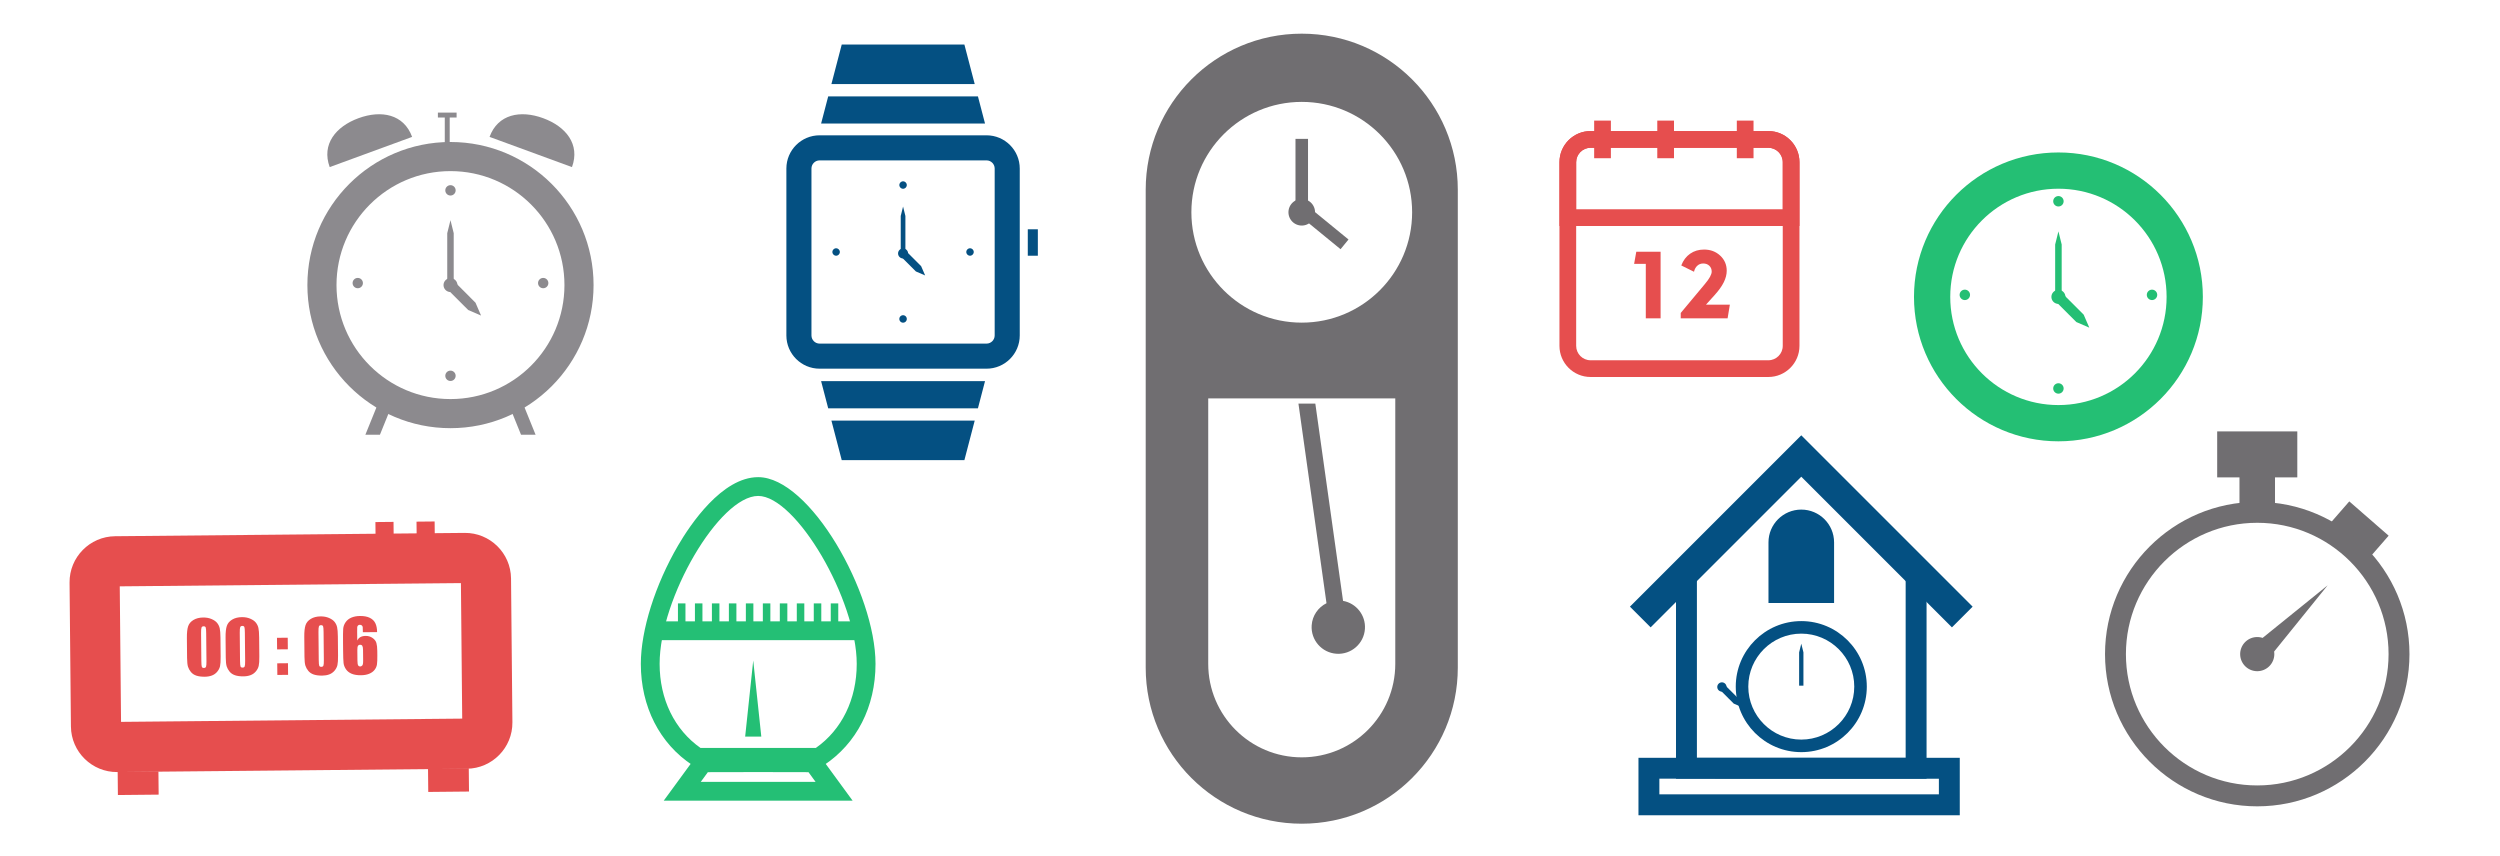 <?xml version="1.0" encoding="utf-8"?>
<svg id="master-artboard" viewBox="0 0 1361.909 466.473" version="1.1" xmlns="http://www.w3.org/2000/svg" x="0px" y="0px" width="1361.909px" height="466.473px" enable-background="new 0 0 1400 980"><rect id="ee-background" x="0" y="0" width="1361.909" height="466.473" style="fill: white; fill-opacity: 0; pointer-events: none;"/>
<g transform="matrix(1, 0, 0, 1, 351.286, 62.075)">
		<path d="M 856.555 172.937 H 900.203 V 197.986 H 856.555 V 172.937 Z" style="fill: rgb(112, 110, 113);"/>
		
			<path d="M 919.936 218.103 H 948.37 V 234.419 H 919.936 V 218.103 Z" transform="matrix(0.754 0.657 -0.657 0.754 378.178 -557.785)" style="fill: rgb(112, 110, 113);"/>
		<path d="M 868.7 178.061 H 888.056 V 220.379 H 868.7 V 178.061 Z" style="fill: rgb(112, 110, 113);"/>
		<path d="M878.379,377.19c-45.726,0-82.927-37.2-82.927-82.925s37.201-82.927,82.927-82.927s82.926,37.202,82.926,82.927&#10;&#9;&#9;&#9;S924.104,377.19,878.379,377.19z M878.379,222.724c-39.45,0-71.542,32.093-71.542,71.541c0,39.448,32.092,71.539,71.542,71.539&#10;&#9;&#9;&#9;c39.445,0,71.539-32.091,71.539-71.539C949.918,254.816,917.824,222.724,878.379,222.724z" style="fill: rgb(112, 110, 113);"/>
		<path d="M 916.738 256.78 L 876.84 289.035 L 880.66 292.859 L 884.485 296.684 Z" style="fill: rgb(112, 110, 113);"/>
		<path d="M 887.675 294.265 A 9.298 9.298 0 0 1 878.377 303.563 A 9.298 9.298 0 0 1 869.079 294.265 A 9.298 9.298 0 0 1 878.377 284.967 A 9.298 9.298 0 0 1 887.675 294.265 Z" style="fill: rgb(112, 110, 113);"/>
	</g><path d="M 371.92 709.775 L 367.033 755.88 L 371.92 755.88 L 376.808 755.88 Z" transform="matrix(0.899, 0, 0, 0.899, 75.976, -278.27)" style="fill: rgb(36, 191, 117);"/><path d="M413.291,774.162h-76.751l-1.423-0.937c-19.896-13.082-31.306-35.465-31.306-61.407c0-20.426,8.667-47.949,22.619-71.826&#10;&#9;&#9;&#9;c7.26-12.424,26.517-41.322,48.487-41.322c31.382,0,71.105,70.154,71.105,113.148c0,25.942-11.411,48.325-31.307,61.407&#10;&#9;&#9;&#9;L413.291,774.162z M339.993,762.775h69.846c15.783-11.061,24.797-29.531,24.797-50.957c0-38.995-36.837-101.763-59.72-101.763&#10;&#9;&#9;&#9;c-23.441,0-59.72,61.818-59.72,101.763C315.196,733.242,324.21,751.713,339.993,762.775z" transform="matrix(0.899, 0, 0, 0.899, 75.976, -278.27)" style="fill: rgb(36, 191, 117);"/><path d="M432.139,794.7H317.692l20.946-28.631l36.267-0.073l36.289,0.073L432.139,794.7z M340.128,783.315h69.575l-4.296-5.873&#10;&#9;&#9;&#9;l-30.502-0.061l-30.48,0.061L340.128,783.315z" transform="matrix(0.899, 0, 0, 0.899, 75.976, -278.27)" style="fill: rgb(36, 191, 117);"/><path d="M 311.896 686.054 H 437.856 V 697.44 H 311.896 V 686.054 Z" transform="matrix(0.899, 0, 0, 0.899, 75.976, -278.27)" style="fill: rgb(36, 191, 117);"/><path d="M 326.301 675.174 H 330.855 V 688.146 H 326.301 V 675.174 Z" transform="matrix(0.899, 0, 0, 0.899, 75.976, -278.27)" style="fill: rgb(36, 191, 117);"/><path d="M 336.589 675.174 H 341.143 V 688.146 H 336.589 V 675.174 Z" transform="matrix(0.899, 0, 0, 0.899, 75.976, -278.27)" style="fill: rgb(36, 191, 117);"/><path d="M 346.878 675.174 H 351.433 V 688.146 H 346.878 V 675.174 Z" transform="matrix(0.899, 0, 0, 0.899, 75.976, -278.27)" style="fill: rgb(36, 191, 117);"/><path d="M 357.167 675.174 H 361.721 V 688.146 H 357.167 V 675.174 Z" transform="matrix(0.899, 0, 0, 0.899, 75.976, -278.27)" style="fill: rgb(36, 191, 117);"/><path d="M 367.455 675.174 H 372.009 V 688.146 H 367.455 V 675.174 Z" transform="matrix(0.899, 0, 0, 0.899, 75.976, -278.27)" style="fill: rgb(36, 191, 117);"/><path d="M 377.744 675.174 H 382.298 V 688.146 H 377.744 V 675.174 Z" transform="matrix(0.899, 0, 0, 0.899, 75.976, -278.27)" style="fill: rgb(36, 191, 117);"/><path d="M 388.032 675.174 H 392.587 V 688.146 H 388.032 V 675.174 Z" transform="matrix(0.899, 0, 0, 0.899, 75.976, -278.27)" style="fill: rgb(36, 191, 117);"/><path d="M 398.32 675.174 H 402.875 V 688.146 H 398.32 V 675.174 Z" transform="matrix(0.899, 0, 0, 0.899, 75.976, -278.27)" style="fill: rgb(36, 191, 117);"/><path d="M 408.608 675.174 H 413.162 V 688.146 H 408.608 V 675.174 Z" transform="matrix(0.899, 0, 0, 0.899, 75.976, -278.27)" style="fill: rgb(36, 191, 117);"/><path d="M 418.897 675.174 H 423.451 V 688.146 H 418.897 V 675.174 Z" transform="matrix(0.899, 0, 0, 0.899, 75.976, -278.27)" style="fill: rgb(36, 191, 117);"/><g transform="matrix(1, 0, 0, 1, -347.054, 111.452)">
			<path d="M601.385,307.327l-190.406,1.814c-13.811,0.131-25.154-10.999-25.286-24.811l-0.747-78.377&#10;&#9;&#9;&#9;&#9;c-0.131-13.812,10.998-25.155,24.809-25.287l190.407-1.813c13.811-0.131,25.154,10.997,25.286,24.809l0.747,78.377&#10;&#9;&#9;&#9;&#9;C626.326,295.853,615.197,307.196,601.385,307.327z M412.996,281.796l185.852-1.772l-0.703-73.823l-185.853,1.77L412.996,281.796&#10;&#9;&#9;&#9;&#9;z" style="fill: rgb(230, 78, 78);"/>
		</g><path d="M 411.039 309.036 H 433.241 V 321.739 H 411.039 V 309.036 Z" transform="matrix(1, -0.01, 0.01, 1, -350.031, 115.477)" style="fill: rgb(230, 78, 78);"/><path d="M 580.11 307.423 H 602.312 V 320.128 H 580.11 V 307.423 Z" transform="matrix(1, -0.01, 0.01, 1, -350.015, 117.096)" style="fill: rgb(230, 78, 78);"/><path d="M467.155,235.968l0.098,10.365c0.023,2.355-0.089,4.072-0.335,5.148c-0.246,1.076-0.768,2.088-1.564,3.028&#10;&#9;&#9;&#9;&#9;c-0.797,0.941-1.763,1.624-2.899,2.042c-1.134,0.42-2.405,0.64-3.813,0.653c-1.856,0.018-3.4-0.185-4.632-0.6&#10;&#9;&#9;&#9;&#9;c-1.232-0.416-2.217-1.077-2.956-1.979c-0.739-0.901-1.265-1.851-1.582-2.853c-0.316-1.003-0.485-2.595-0.506-4.784&#10;&#9;&#9;&#9;&#9;l-0.102-10.846c-0.028-2.853,0.198-4.992,0.678-6.416c0.478-1.425,1.447-2.575,2.902-3.445c1.457-0.872,3.229-1.319,5.314-1.338&#10;&#9;&#9;&#9;&#9;c1.701-0.016,3.228,0.267,4.578,0.852c1.349,0.581,2.359,1.299,3.034,2.148c0.673,0.852,1.133,1.812,1.38,2.884&#10;&#9;&#9;&#9;&#9;C466.998,231.901,467.132,233.613,467.155,235.968z M459.375,233.433c-0.016-1.65-0.106-2.685-0.269-3.096&#10;&#9;&#9;&#9;&#9;c-0.165-0.416-0.541-0.618-1.13-0.611c-0.575,0.004-0.954,0.229-1.135,0.669c-0.181,0.443-0.265,1.466-0.25,3.065l0.145,15.164&#10;&#9;&#9;&#9;&#9;c0.019,1.804,0.115,2.889,0.291,3.26c0.176,0.369,0.553,0.549,1.129,0.545c0.576-0.007,0.951-0.225,1.125-0.663&#10;&#9;&#9;&#9;&#9;c0.176-0.438,0.255-1.417,0.241-2.939L459.375,233.433z" transform="matrix(1, 0, 0, 1, -347.054, 111.452)" style="fill: rgb(230, 78, 78);"/><path d="M488.229,235.768l0.098,10.365c0.023,2.355-0.088,4.071-0.334,5.148c-0.246,1.076-0.768,2.086-1.564,3.029&#10;&#9;&#9;&#9;&#9;c-0.798,0.94-1.764,1.621-2.899,2.041c-1.134,0.421-2.405,0.641-3.813,0.654c-1.856,0.018-3.399-0.184-4.631-0.603&#10;&#9;&#9;&#9;&#9;c-1.231-0.414-2.218-1.074-2.956-1.977c-0.739-0.9-1.266-1.852-1.583-2.853c-0.315-1.003-0.485-2.595-0.506-4.783l-0.102-10.846&#10;&#9;&#9;&#9;&#9;c-0.028-2.853,0.198-4.992,0.678-6.418c0.477-1.425,1.446-2.573,2.903-3.442c1.457-0.872,3.227-1.319,5.313-1.339&#10;&#9;&#9;&#9;&#9;c1.701-0.016,3.228,0.267,4.578,0.849c1.349,0.583,2.359,1.299,3.034,2.151c0.673,0.852,1.133,1.813,1.381,2.884&#10;&#9;&#9;&#9;&#9;C488.072,231.701,488.206,233.413,488.229,235.768z M480.449,233.23c-0.015-1.65-0.105-2.682-0.269-3.095&#10;&#9;&#9;&#9;&#9;s-0.541-0.616-1.129-0.612c-0.575,0.007-0.954,0.229-1.136,0.672c-0.181,0.442-0.263,1.463-0.249,3.062l0.145,15.164&#10;&#9;&#9;&#9;&#9;c0.018,1.804,0.114,2.892,0.29,3.26c0.176,0.372,0.553,0.552,1.129,0.545c0.576-0.004,0.95-0.225,1.125-0.661&#10;&#9;&#9;&#9;&#9;c0.175-0.438,0.256-1.418,0.242-2.942L480.449,233.23z" transform="matrix(1, 0, 0, 1, -347.054, 111.452)" style="fill: rgb(230, 78, 78);"/><path d="M503.796,235.948l0.06,6.313l-5.853,0.056l-0.06-6.313L503.796,235.948z M503.929,249.845l0.061,6.333l-5.853,0.056&#10;&#9;&#9;&#9;&#9;l-0.062-6.333L503.929,249.845z" transform="matrix(1, 0, 0, 1, -347.054, 111.452)" style="fill: rgb(230, 78, 78);"/><path d="M531.107,235.361l0.098,10.365c0.023,2.355-0.089,4.069-0.334,5.146c-0.246,1.077-0.768,2.089-1.564,3.029&#10;&#9;&#9;&#9;&#9;c-0.797,0.94-1.764,1.623-2.899,2.044c-1.133,0.417-2.404,0.638-3.812,0.651c-1.856,0.018-3.4-0.185-4.632-0.6&#10;&#9;&#9;&#9;&#9;c-1.232-0.416-2.218-1.077-2.957-1.979c-0.738-0.9-1.265-1.85-1.582-2.853c-0.316-1.002-0.485-2.595-0.506-4.783l-0.102-10.845&#10;&#9;&#9;&#9;&#9;c-0.028-2.853,0.198-4.993,0.678-6.416c0.477-1.426,1.446-2.575,2.903-3.445c1.457-0.872,3.228-1.319,5.314-1.338&#10;&#9;&#9;&#9;&#9;c1.702-0.016,3.228,0.269,4.576,0.852c1.349,0.58,2.36,1.298,3.035,2.148c0.673,0.852,1.133,1.812,1.379,2.884&#10;&#9;&#9;&#9;&#9;C530.95,231.292,531.083,233.006,531.107,235.361z M523.328,232.823c-0.015-1.65-0.105-2.684-0.269-3.095&#10;&#9;&#9;&#9;&#9;c-0.164-0.416-0.54-0.618-1.129-0.611c-0.575,0.004-0.954,0.229-1.135,0.671c-0.182,0.44-0.264,1.463-0.25,3.063l0.145,15.164&#10;&#9;&#9;&#9;&#9;c0.018,1.803,0.114,2.889,0.291,3.259c0.175,0.37,0.552,0.55,1.128,0.545c0.576-0.006,0.95-0.224,1.125-0.662&#10;&#9;&#9;&#9;&#9;c0.174-0.438,0.255-1.417,0.241-2.94L523.328,232.823z" transform="matrix(1, 0, 0, 1, -347.054, 111.452)" style="fill: rgb(230, 78, 78);"/><path d="M552.485,232.891l-7.754,0.073c-0.013-1.445-0.038-2.357-0.074-2.735c-0.037-0.374-0.192-0.689-0.469-0.943&#10;&#9;&#9;&#9;&#9;c-0.279-0.253-0.654-0.375-1.127-0.372c-0.397,0.004-0.721,0.127-0.975,0.374c-0.254,0.244-0.398,0.56-0.432,0.943&#10;&#9;&#9;&#9;&#9;c-0.036,0.382-0.047,1.156-0.037,2.321l0.048,4.952c0.389-0.834,0.964-1.465,1.729-1.887c0.763-0.423,1.708-0.639,2.834-0.65&#10;&#9;&#9;&#9;&#9;c1.42-0.013,2.678,0.355,3.773,1.116c1.094,0.756,1.794,1.67,2.099,2.742c0.304,1.074,0.466,2.524,0.483,4.354l0.023,2.475&#10;&#9;&#9;&#9;&#9;c0.021,2.177-0.047,3.794-0.203,4.859c-0.158,1.065-0.592,2.05-1.307,2.959c-0.713,0.908-1.698,1.619-2.954,2.128&#10;&#9;&#9;&#9;&#9;c-1.255,0.512-2.722,0.776-4.397,0.792c-2.086,0.021-3.797-0.25-5.134-0.816c-1.336-0.563-2.372-1.381-3.104-2.457&#10;&#9;&#9;&#9;&#9;c-0.732-1.072-1.167-2.204-1.298-3.394c-0.134-1.189-0.216-3.496-0.248-6.927l-0.041-4.299c-0.036-3.698-0.005-6.173,0.092-7.42&#10;&#9;&#9;&#9;&#9;c0.096-1.248,0.529-2.431,1.299-3.552c0.77-1.121,1.827-1.966,3.173-2.535c1.345-0.569,2.899-0.863,4.666-0.878&#10;&#9;&#9;&#9;&#9;c2.175-0.022,3.964,0.313,5.365,1.005c1.401,0.689,2.409,1.67,3.022,2.945C552.15,229.339,552.466,230.947,552.485,232.891z&#10;&#9;&#9;&#9;&#9; M544.823,242.657c-0.009-1.101-0.139-1.853-0.384-2.259c-0.248-0.407-0.646-0.609-1.197-0.603&#10;&#9;&#9;&#9;&#9;c-0.537,0.004-0.929,0.203-1.173,0.596c-0.248,0.392-0.365,1.156-0.354,2.295l0.054,5.624c0.014,1.37,0.14,2.266,0.38,2.687&#10;&#9;&#9;&#9;&#9;c0.241,0.418,0.637,0.625,1.188,0.621c0.332-0.005,0.676-0.169,1.032-0.5c0.354-0.327,0.525-1.21,0.511-2.644L544.823,242.657z" transform="matrix(1, 0, 0, 1, -347.054, 111.452)" style="fill: rgb(230, 78, 78);"/><path d="M 551.488 173.197 H 561.355 V 182.306 H 551.488 V 173.197 Z" transform="matrix(1, -0.01, 0.01, 1, -348.709, 116.719)" style="fill: rgb(230, 78, 78);"/><path d="M 573.879 172.984 H 583.747 V 182.093 H 573.879 V 172.984 Z" transform="matrix(1, -0.01, 0.01, 1, -348.706, 116.93)" style="fill: rgb(230, 78, 78);"/><path d="M 685.35 473.973 A 7.24 7.24 0 0 1 678.11 481.213 A 7.24 7.24 0 0 1 670.87 473.973 A 7.24 7.24 0 0 1 678.11 466.733 A 7.24 7.24 0 0 1 685.35 473.973 Z" transform="matrix(1, 0, 0, 1, 31.037, -358.34)" style="fill: rgb(112, 110, 113);"/><path d="M 699.252 494.097 L 674.696 474.013 L 674.696 434 L 681.527 434 L 681.527 470.775 L 703.578 488.808 Z" transform="matrix(1, 0, 0, 1, 31.037, -358.34)" style="fill: rgb(112, 110, 113);"/><path d="M678.11,376.681c-46.951,0-85.009,38.06-85.009,85.01v71.834v116.691v71.836c0,46.95,38.059,85.01,85.009,85.01&#10;&#9;&#9;c46.952,0,85.01-38.06,85.01-85.01v-71.836V533.525v-71.834C763.12,414.74,725.062,376.681,678.11,376.681z M729.061,719.962&#10;&#9;&#9;c0,28.14-22.812,50.951-50.951,50.951s-50.951-22.812-50.951-50.951v-144.6h101.901V719.962z M678.11,534.103&#10;&#9;&#9;c-33.208,0-60.127-26.922-60.127-60.129c0-33.21,26.92-60.129,60.127-60.129c33.209,0,60.13,26.919,60.13,60.129&#10;&#9;&#9;C738.24,507.181,711.319,534.103,678.11,534.103z" transform="matrix(1, 0, 0, 1, 31.037, -358.34)" style="fill: rgb(112, 110, 113);"/><path d="M700.61,685.675l-15.105-107.464h-9.199l15.283,108.736c-4.496,2.226-7.722,6.703-8.078,12.066&#10;&#9;&#9;c-0.531,8.012,5.533,14.939,13.545,15.469c8.013,0.534,14.937-5.53,15.471-13.543C713.022,693.479,707.799,686.967,700.61,685.675z&#10;&#9;&#9;" transform="matrix(1, 0, 0, 1, 31.037, -358.34)" style="fill: rgb(112, 110, 113);"/><path d="M1124.236,380.752c-50.469,0-91.383,40.913-91.383,91.382s40.914,91.382,91.383,91.382&#10;&#9;&#9;&#9;c50.468,0,91.382-40.913,91.382-91.382S1174.704,380.752,1124.236,380.752z M1124.236,540.578&#10;&#9;&#9;&#9;c-37.8,0-68.444-30.642-68.444-68.444c0-37.802,30.645-68.443,68.444-68.443s68.443,30.641,68.443,68.443&#10;&#9;&#9;&#9;C1192.68,509.937,1162.036,540.578,1124.236,540.578z" transform="matrix(0.861, 0, 0, 0.861, 153.386, -244.773)" style="fill: rgb(36, 191, 116);"/><path d="M 1128.665 472.134 A 4.429 4.429 0 0 1 1124.236 476.563 A 4.429 4.429 0 0 1 1119.807 472.134 A 4.429 4.429 0 0 1 1124.236 467.705 A 4.429 4.429 0 0 1 1128.665 472.134 Z" transform="matrix(0.861, 0, 0, 0.861, 153.386, -244.773)" style="fill: rgb(36, 191, 116);"/><path d="M1127.536,411.634c0,1.821-1.479,3.3-3.3,3.3c-1.819,0-3.301-1.479-3.301-3.3c0-1.819,1.481-3.298,3.301-3.298&#10;&#9;&#9;&#9;C1126.058,408.336,1127.536,409.814,1127.536,411.634z" transform="matrix(0.861, 0, 0, 0.861, 153.386, -244.773)" style="fill: rgb(36, 191, 116);"/><path d="M1127.536,530.068c0,1.821-1.479,3.3-3.3,3.3c-1.819,0-3.301-1.479-3.301-3.3s1.481-3.298,3.301-3.298&#10;&#9;&#9;&#9;C1126.058,526.771,1127.536,528.247,1127.536,530.068z" transform="matrix(0.861, 0, 0, 0.861, 153.386, -244.773)" style="fill: rgb(36, 191, 116);"/><path d="M1183.455,474.149c-1.823,0-3.3-1.477-3.3-3.3c0-1.819,1.477-3.296,3.3-3.296c1.819,0,3.296,1.477,3.296,3.296&#10;&#9;&#9;&#9;C1186.751,472.672,1185.274,474.149,1183.455,474.149z" transform="matrix(0.861, 0, 0, 0.861, 153.386, -244.773)" style="fill: rgb(36, 191, 116);"/><path d="M1065.021,474.149c-1.824,0-3.301-1.477-3.301-3.3c0-1.819,1.477-3.296,3.301-3.296c1.818,0,3.295,1.477,3.295,3.296&#10;&#9;&#9;&#9;C1068.316,472.672,1066.84,474.149,1065.021,474.149z" transform="matrix(0.861, 0, 0, 0.861, 153.386, -244.773)" style="fill: rgb(36, 191, 116);"/><path d="M 1124.236 430.674 L 1122.173 438.995 L 1122.173 470.851 L 1124.236 470.851 L 1126.3 470.851 L 1126.3 438.995 Z" transform="matrix(0.861, 0, 0, 0.861, 153.386, -244.773)" style="fill: rgb(36, 191, 116);"/><path d="M 1143.77 491.599 L 1140.219 483.382 L 1126.836 469.999 L 1124.503 472.33 L 1122.173 474.665 L 1135.555 488.045 Z" transform="matrix(0.861, 0, 0, 0.861, 153.386, -244.773)" style="fill: rgb(36, 191, 116);"/><path d="M262.333,387.728c-43.05,0-77.951,34.9-77.951,77.951c0,43.05,34.9,77.95,77.951,77.95c43.05,0,77.951-34.9,77.951-77.95&#10;&#9;&#9;&#9;C340.283,422.628,305.382,387.728,262.333,387.728z M262.333,527.771c-34.292,0-62.091-27.8-62.091-62.093&#10;&#9;&#9;&#9;s27.799-62.093,62.091-62.093c34.292,0,62.091,27.8,62.091,62.093S296.625,527.771,262.333,527.771z" transform="matrix(1, 0, 0, 1, -16.929, -310.373)" style="fill: rgb(140, 138, 142);"/><path d="M 266.111 465.678 A 3.778 3.778 0 0 1 262.333 469.456 A 3.778 3.778 0 0 1 258.555 465.678 A 3.778 3.778 0 0 1 262.333 461.9 A 3.778 3.778 0 0 1 266.111 465.678 Z" transform="matrix(1, 0, 0, 1, -16.929, -310.373)" style="fill: rgb(140, 138, 142);"/><path d="M 265.146 414.071 A 2.814 2.814 0 0 1 262.332 416.885 A 2.814 2.814 0 0 1 259.518 414.071 A 2.814 2.814 0 0 1 262.332 411.257 A 2.814 2.814 0 0 1 265.146 414.071 Z" transform="matrix(1, 0, 0, 1, -16.929, -310.373)" style="fill: rgb(140, 138, 142);"/><path d="M 265.146 515.098 A 2.814 2.814 0 0 1 262.332 517.912 A 2.814 2.814 0 0 1 259.518 515.098 A 2.814 2.814 0 0 1 262.332 512.284 A 2.814 2.814 0 0 1 265.146 515.098 Z" transform="matrix(1, 0, 0, 1, -16.929, -310.373)" style="fill: rgb(140, 138, 142);"/><path d="M312.846,467.397c-1.554,0-2.814-1.258-2.814-2.815c0-1.552,1.26-2.811,2.814-2.811s2.813,1.258,2.813,2.811&#10;&#9;&#9;&#9;C315.659,466.139,314.399,467.397,312.846,467.397z" transform="matrix(1, 0, 0, 1, -16.929, -310.373)" style="fill: rgb(140, 138, 142);"/><path d="M211.82,467.397c-1.554,0-2.814-1.258-2.814-2.815c0-1.552,1.26-2.811,2.814-2.811c1.552,0,2.813,1.258,2.813,2.811&#10;&#9;&#9;&#9;C214.633,466.139,213.372,467.397,211.82,467.397z" transform="matrix(1, 0, 0, 1, -16.929, -310.373)" style="fill: rgb(140, 138, 142);"/><path d="M 262.333 430.313 L 260.571 437.41 L 260.571 464.584 L 262.333 464.584 L 264.095 464.584 L 264.095 437.41 Z" transform="matrix(1, 0, 0, 1, -16.929, -310.373)" style="fill: rgb(140, 138, 142);"/><path d="M 278.994 482.281 L 275.965 475.274 L 264.55 463.857 L 262.56 465.846 L 260.571 467.838 L 271.987 479.25 Z" transform="matrix(1, 0, 0, 1, -16.929, -310.373)" style="fill: rgb(140, 138, 142);"/><path d="M212.239,374.752c-12.398,4.546-20.244,14.248-15.702,26.646l44.901-16.451&#10;&#9;&#9;&#9;&#9;C236.896,372.549,224.638,370.209,212.239,374.752z" transform="matrix(1, 0, 0, 1, -16.929, -310.373)" style="fill: rgb(140, 138, 142);"/><path d="M312.823,374.752c12.398,4.546,20.244,14.248,15.701,26.646l-44.902-16.451&#10;&#9;&#9;&#9;&#9;C288.165,372.549,300.423,370.209,312.823,374.752z" transform="matrix(1, 0, 0, 1, -16.929, -310.373)" style="fill: rgb(140, 138, 142);"/><path d="M 308.7 547.209 L 300.771 547.209 L 292.841 527.631 L 300.771 527.631 Z" transform="matrix(1, 0, 0, 1, -16.929, -310.373)" style="fill: rgb(140, 138, 142);"/><path d="M 215.965 547.209 L 223.896 547.209 L 231.823 527.631 L 223.896 527.631 Z" transform="matrix(1, 0, 0, 1, -16.929, -310.373)" style="fill: rgb(140, 138, 142);"/><path d="M 255.476 371.712 H 265.667 V 374.396 H 255.476 V 371.712 Z" transform="matrix(1, 0, 0, 1, -16.929, -310.373)" style="fill: rgb(140, 138, 142);"/><path d="M 259.227 373.056 H 261.913 V 389.59 H 259.227 V 373.056 Z" transform="matrix(1, 0, 0, 1, -16.929, -310.373)" style="fill: rgb(140, 138, 142);"/><path d="M950.233,768.078c-19.68,0-35.693-16.012-35.693-35.694s16.014-35.694,35.693-35.694&#10;&#9;&#9;&#9;c19.683,0,35.697,16.012,35.697,35.694S969.916,768.078,950.233,768.078z M950.233,703.521c-15.913,0-28.862,12.947-28.862,28.862&#10;&#9;&#9;&#9;c0,15.916,12.949,28.862,28.862,28.862c15.916,0,28.865-12.946,28.865-28.862C979.099,716.469,966.149,703.521,950.233,703.521z" transform="matrix(1, 0, 0, 1, 31.037, -358.34)" style="fill: rgb(4, 80, 130);"/><path d="M 909.512 732.58 A 2.52 2.52 0 0 1 906.992 735.1 A 2.52 2.52 0 0 1 904.472 732.58 A 2.52 2.52 0 0 1 906.992 730.06 A 2.52 2.52 0 0 1 909.512 732.58 Z" transform="matrix(1, 0, 0, 1, 31.037, -358.34)" style="fill: rgb(4, 80, 130);"/><path d="M 950.233 708.999 L 949.06 713.73 L 949.06 731.849 L 950.233 731.849 L 951.408 731.849 L 951.408 713.73 Z" transform="matrix(1, 0, 0, 1, 31.037, -358.34)" style="fill: rgb(4, 80, 130);"/><path d="M 918.104 743.651 L 916.083 738.977 L 908.472 731.365 L 907.144 732.69 L 905.82 734.019 L 913.43 741.628 Z" transform="matrix(1, 0, 0, 1, 31.037, -358.34)" style="fill: rgb(4, 80, 130);"/><path d="M 950.233 618.039 L 1032.3 700.105 L 1043.579 688.826 L 950.233 595.482 L 856.89 688.826 L 868.167 700.105 Z" transform="matrix(1, 0, 0, 1, 31.037, -358.34)" style="fill: rgb(4, 80, 130);"/><path d="M950.233,635.949c-9.869,0-17.867,8.001-17.867,17.868v33.021h35.738v-33.021&#10;&#9;&#9;&#9;C968.104,643.95,960.103,635.949,950.233,635.949z" transform="matrix(1, 0, 0, 1, 31.037, -358.34)" style="fill: rgb(4, 80, 130);"/><path d="M 1018.481 782.549 L 881.988 782.549 L 881.988 669.537 L 893.373 669.537 L 893.373 771.162 L 1007.096 771.162 L 1007.096 673.547 L 1018.481 673.547 Z" transform="matrix(1, 0, 0, 1, 31.037, -358.34)" style="fill: rgb(4, 80, 130);"/><path d="M1036.578,802.453H861.54v-31.291h175.038V802.453z M872.926,791.067h152.268v-8.519H872.926V791.067z" transform="matrix(1, 0, 0, 1, 31.037, -358.34)" style="fill: rgb(4, 80, 130);"/><g transform="matrix(1, 0, 0, 1, 31.037, -358.34)">
			<path d="M460.921,493.681c-1.507,0-2.729,1.219-2.729,2.726c0,1.51,1.222,2.729,2.729,2.729s2.728-1.22,2.728-2.729&#10;&#9;&#9;&#9;&#9;C463.648,494.899,462.428,493.681,460.921,493.681z" style="fill: rgb(4, 80, 130);"/>
			<path d="M462.952,459.143c0,1.124-0.91,2.035-2.033,2.035c-1.121,0-2.031-0.912-2.031-2.035c0-1.121,0.911-2.03,2.031-2.03&#10;&#9;&#9;&#9;&#9;C462.042,457.113,462.952,458.022,462.952,459.143z" style="fill: rgb(4, 80, 130);"/>
			<path d="M 462.952 532.092 A 2.032 2.032 0 0 1 460.92 534.124 A 2.032 2.032 0 0 1 458.888 532.092 A 2.032 2.032 0 0 1 460.92 530.06 A 2.032 2.032 0 0 1 462.952 532.092 Z" style="fill: rgb(4, 80, 130);"/>
			<path d="M497.395,497.649c-1.122,0-2.032-0.909-2.032-2.034c0-1.121,0.911-2.028,2.032-2.028c1.121,0,2.031,0.907,2.031,2.028&#10;&#9;&#9;&#9;&#9;C499.426,496.74,498.516,497.649,497.395,497.649z" style="fill: rgb(4, 80, 130);"/>
			<path d="M424.446,497.649c-1.122,0-2.031-0.909-2.031-2.034c0-1.121,0.91-2.028,2.031-2.028c1.121,0,2.032,0.907,2.032,2.028&#10;&#9;&#9;&#9;&#9;C426.478,496.74,425.567,497.649,424.446,497.649z" style="fill: rgb(4, 80, 130);"/>
			<path d="M 460.921 470.871 L 459.648 475.997 L 459.648 495.618 L 460.921 495.618 L 462.193 495.618 L 462.193 475.997 Z" style="fill: rgb(4, 80, 130);"/>
			<path d="M 472.951 508.396 L 470.765 503.336 L 462.521 495.093 L 461.084 496.529 L 459.648 497.968 L 467.891 506.209 Z" style="fill: rgb(4, 80, 130);"/>
		</g><path d="M506.392,559.185h-90.943c-9.978,0-18.095-8.12-18.095-18.098v-90.939c0-9.978,8.117-18.097,18.095-18.097h90.943&#10;&#9;&#9;&#9;c9.979,0,18.095,8.119,18.095,18.097v90.939C524.487,551.064,516.37,559.185,506.392,559.185z M415.449,445.713&#10;&#9;&#9;&#9;c-2.444,0-4.432,1.99-4.432,4.434v90.939c0,2.444,1.988,4.435,4.432,4.435h90.943c2.444,0,4.432-1.99,4.432-4.435v-90.939&#10;&#9;&#9;&#9;c0-2.444-1.988-4.434-4.432-4.434H415.449z" transform="matrix(1, 0, 0, 1, 31.037, -358.34)" style="fill: rgb(4, 80, 130);"/><path d="M 499.95 404.126 L 494.333 382.614 L 460.921 382.614 L 427.507 382.614 L 421.889 404.126 Z" transform="matrix(1, 0, 0, 1, 31.037, -358.34)" style="fill: rgb(4, 80, 130);"/><path d="M 420.136 410.84 L 416.271 425.639 L 460.921 425.639 L 505.57 425.639 L 501.705 410.84 Z" transform="matrix(1, 0, 0, 1, 31.037, -358.34)" style="fill: rgb(4, 80, 130);"/><path d="M 528.863 483.244 H 534.344 V 497.649 H 528.863 V 483.244 Z" transform="matrix(1, 0, 0, 1, 31.037, -358.34)" style="fill: rgb(4, 80, 130);"/><path d="M 421.889 587.481 L 427.507 608.994 L 460.921 608.994 L 494.333 608.994 L 499.95 587.481 Z" transform="matrix(1, 0, 0, 1, 31.037, -358.34)" style="fill: rgb(4, 80, 130);"/><path d="M 501.705 580.769 L 505.57 565.97 L 460.921 565.97 L 416.271 565.97 L 420.136 580.769 Z" transform="matrix(1, 0, 0, 1, 31.037, -358.34)" style="fill: rgb(4, 80, 130);"/><path d="M932.287,563.711h-96.829c-9.352,0-16.961-7.606-16.961-16.955V446.689c0-9.351,7.609-16.958,16.961-16.958h96.829&#10;&#9;&#9;c9.352,0,16.959,7.607,16.959,16.958v100.066C949.246,556.104,941.639,563.711,932.287,563.711z M835.458,438.839&#10;&#9;&#9;c-4.331,0-7.853,3.522-7.853,7.85v100.066c0,4.327,3.521,7.848,7.853,7.848h96.829c4.328,0,7.851-3.521,7.851-7.848V446.689&#10;&#9;&#9;c0-4.328-3.522-7.85-7.851-7.85H835.458z" transform="matrix(1, 0, 0, 1, 31.037, -358.34)" style="fill: rgb(230, 78, 78);"/><path d="M949.246,481.45H818.497v-34.76c0-9.351,7.609-16.958,16.961-16.958h96.829c9.352,0,16.959,7.607,16.959,16.958V481.45z&#10;&#9;&#9; M827.605,472.341h112.532v-25.651c0-4.328-3.522-7.85-7.851-7.85h-96.829c-4.331,0-7.853,3.522-7.853,7.85V472.341z" transform="matrix(1, 0, 0, 1, 31.037, -358.34)" style="fill: rgb(230, 78, 78);"/><path d="M 820.474 424.038 H 829.583 V 444.533 H 820.474 V 424.038 Z" transform="matrix(1, 0, 0, 1, 47.967, -358.34)" style="fill: rgb(230, 78, 78);"/><path d="M 856.271 424.038 H 865.378 V 444.533 H 856.271 V 424.038 Z" transform="matrix(1, 0, 0, 1, 46.556, -358.34)" style="fill: rgb(230, 78, 78);"/><path d="M 915.116 424.038 H 924.224 V 444.533 H 915.116 V 424.038 Z" transform="matrix(1, 0, 0, 1, 31.037, -358.34)" style="fill: rgb(230, 78, 78);"/><path d="M865.534,531.764v-29.688h-6.359l1.178-6.609h13.241v36.298H865.534z" transform="matrix(1, 0, 0, 1, 31.037, -358.34)" style="fill: rgb(230, 78, 78);"/><path d="M884.559,531.764v-2.93l13.118-15.72l0.099-0.124c2.437-2.887,3.654-5.125,3.654-6.71c0-1.285-0.431-2.339-1.289-3.166&#10;&#9;&#9;&#9;c-0.858-0.828-1.973-1.238-3.341-1.238c-1.235,0-2.303,0.403-3.206,1.214c-0.898,0.809-1.498,1.905-1.801,3.29l-6.935-3.429&#10;&#9;&#9;&#9;c1.053-2.756,2.658-4.886,4.819-6.396c2.161-1.512,4.694-2.266,7.599-2.266c3.487,0,6.416,1.101,8.786,3.304&#10;&#9;&#9;&#9;c2.368,2.204,3.554,4.948,3.554,8.234c0,2.022-0.533,4.112-1.601,6.271c-1.07,2.162-2.72,4.479-4.958,6.947l-4.757,5.281h13.019&#10;&#9;&#9;&#9;l-1.228,7.436H884.559z" transform="matrix(1, 0, 0, 1, 31.037, -358.34)" style="fill: rgb(230, 78, 78);"/>
</svg>
